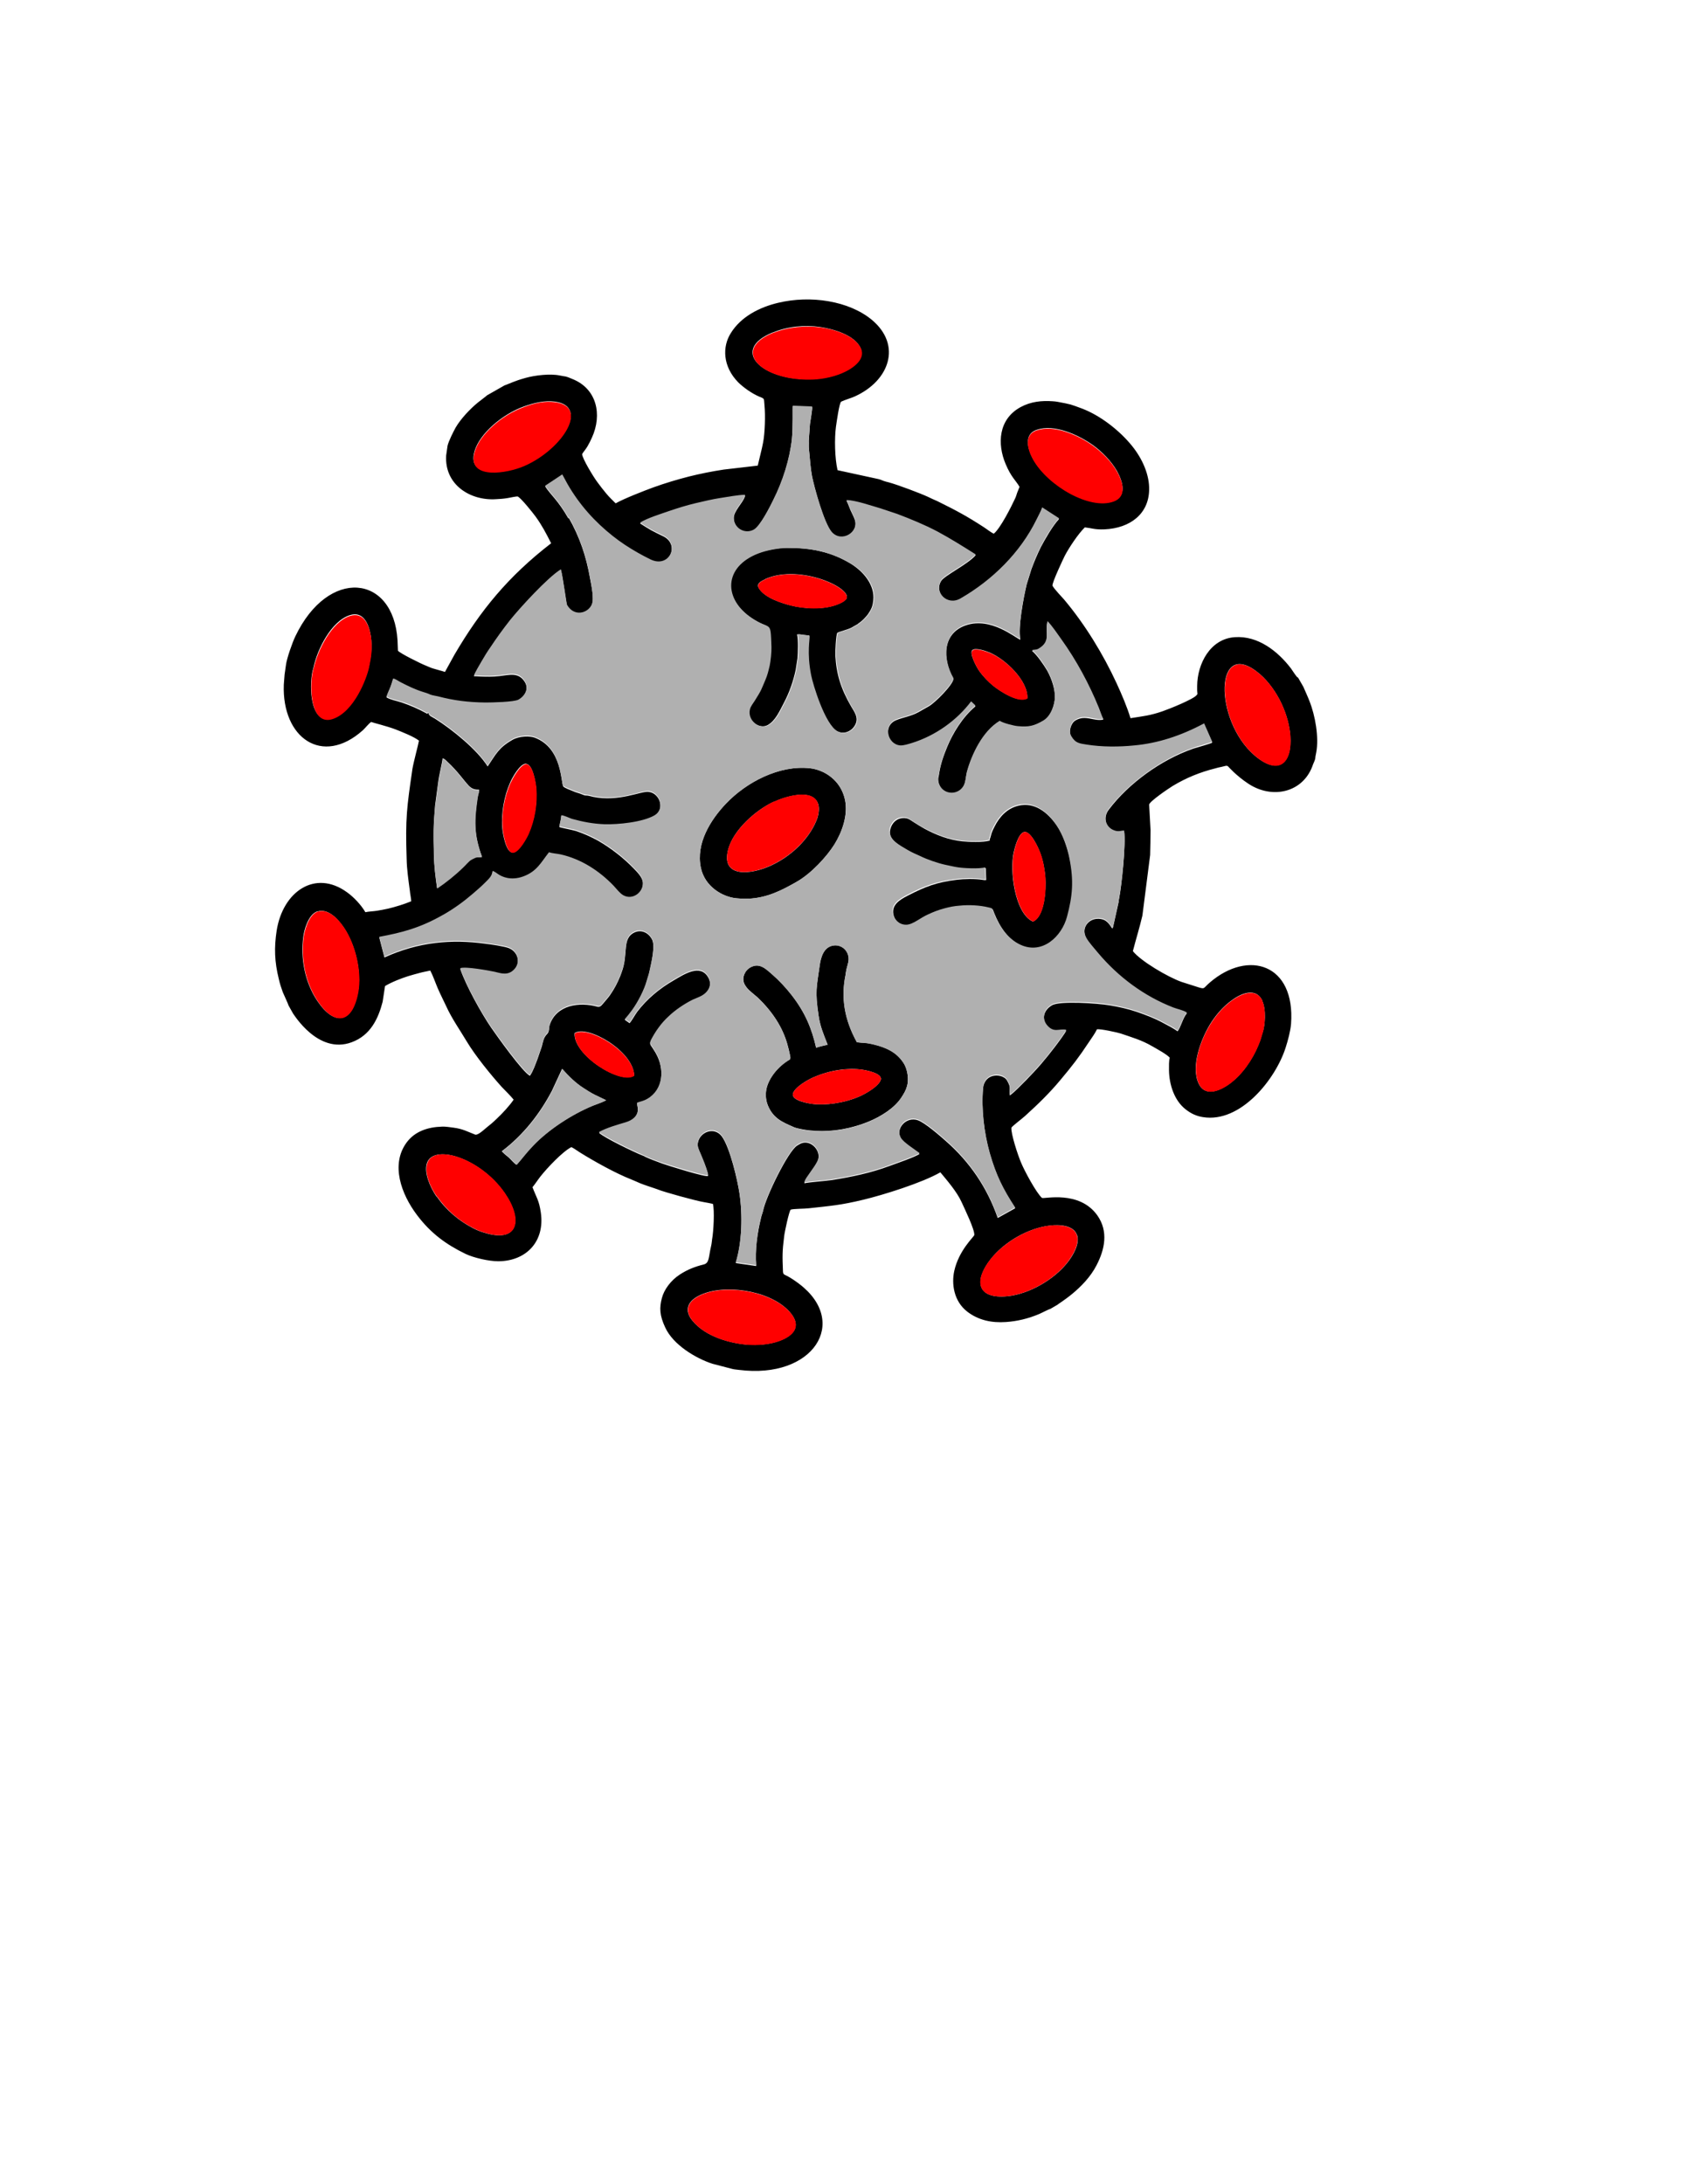 <?xml version="1.0" encoding="UTF-8"?>
<!DOCTYPE svg PUBLIC "-//W3C//DTD SVG 1.1//EN" "http://www.w3.org/Graphics/SVG/1.1/DTD/svg11.dtd">
<!-- Creator: CorelDRAW X6 -->
<svg xmlns="http://www.w3.org/2000/svg" xml:space="preserve" width="8.5in" height="11in" version="1.1" style="shape-rendering:geometricPrecision; text-rendering:geometricPrecision; image-rendering:optimizeQuality; fill-rule:evenodd; clip-rule:evenodd"
viewBox="0 0 8500 11000"
 xmlns:xlink="http://www.w3.org/1999/xlink">
 <defs>
  <style type="text/css">
   <![CDATA[
    .fil0 {fill:black}
    .fil1 {fill:#B0B0B0}
    .fil2 {fill:red}
   ]]>
  </style>
 </defs>
 <g id="Layer_x0020_1">
  <g id="_1269758400">
   <g>
    <path class="fil0" d="M5427 6223c-14,-55 -96,-56 -135,-51 -110,12 -232,82 -300,169 -84,106 -73,202 84,187 109,-11 234,-83 302,-169 30,-38 61,-93 50,-136zm933 -1184c-30,-63 -97,-42 -150,-4 -49,34 -88,82 -114,125 -47,78 -96,211 -57,296 30,66 99,42 153,4 66,-47 118,-124 147,-194 17,-41 13,-38 24,-71 10,-30 18,-111 -4,-156zm-2872 1611c69,86 201,116 280,122 48,3 108,0 161,-20 69,-26 107,-71 58,-135 -85,-110 -308,-151 -439,-103 -70,25 -111,73 -60,136zm-1288 -625c48,70 113,124 185,161 25,13 44,19 69,26 159,43 179,-72 88,-204 -124,-179 -365,-251 -392,-146 -12,47 15,113 49,164zm403 -160c27,-29 43,-54 82,-95 78,-81 194,-157 300,-201 20,-8 52,-19 68,-28l-58 -28c-20,-10 -37,-21 -57,-34 -38,-25 -73,-59 -106,-96l-51 110c-60,115 -145,224 -253,305 8,9 26,24 36,32 13,12 24,27 38,36zm3854 -2321c-26,-56 -66,-112 -109,-149 -231,-197 -234,234 -25,411 120,101 188,36 178,-101 -4,-52 -19,-107 -44,-161zm-3262 1872c-3,-123 -237,-257 -300,-213 -7,112 234,261 300,213zm1981 -1900c4,-88 -109,-195 -188,-229 -14,-6 -72,-28 -89,-13 -16,15 19,81 33,102 20,29 47,57 73,78 35,28 127,88 171,62zm-3575 1073c-50,15 -70,102 -73,130 -14,106 7,227 71,322 86,128 176,114 205,-47 18,-98 -12,-234 -72,-323 -33,-49 -82,-96 -131,-81zm1051 -743c-33,-3 -75,78 -82,96 -30,67 -46,156 -39,231 2,22 17,116 49,120 33,4 75,-78 82,-94 31,-69 46,-153 39,-231 -2,-24 -16,-119 -50,-121zm-238 131c-19,0 -34,-2 -51,-19 -26,-27 -56,-73 -109,-122 -8,-8 -15,-15 -24,-17 -1,20 -19,89 -22,119l-16 120c-9,103 -8,139 -6,246 1,57 8,111 16,168 46,-31 92,-68 132,-107 10,-10 27,-31 39,-37 36,-21 28,-10 55,-14 -42,-115 -39,-186 -22,-298 2,-14 8,-26 8,-39zm2808 -1812c-64,23 -45,95 -16,148 74,131 284,254 405,210 66,-24 48,-94 18,-149 -30,-53 -77,-99 -119,-130 -73,-53 -199,-111 -287,-79zm-3459 933c-95,30 -165,175 -183,262 -1,6 -3,11 -5,18 -19,87 -10,277 101,239 107,-36 171,-203 183,-262 9,-45 18,-95 9,-153 -10,-63 -39,-125 -105,-104zm1101 -493c57,99 90,200 108,303 8,42 23,109 10,139 -18,45 -89,66 -125,3 -4,-6 -21,-144 -31,-179 -68,42 -210,197 -257,257 -36,45 -67,88 -99,137 -16,24 -29,47 -44,70 -8,14 -35,58 -38,71 10,-1 20,1 30,1 34,1 63,2 98,-2 52,-6 98,-21 129,31 20,35 1,73 -32,91 -22,13 -139,15 -167,15 -87,-1 -159,-10 -239,-31 -12,-3 -28,-4 -39,-9 -12,-5 -26,-9 -39,-14 -38,-12 -75,-30 -110,-48 -12,-6 -26,-17 -38,-19 -3,7 -5,13 -7,22 -7,24 -19,45 -27,69 22,13 53,18 77,26 42,14 88,34 129,57l5 -6c3,18 19,21 33,30 89,56 213,157 266,241 42,-62 55,-94 125,-134 35,-20 88,-20 112,-11 140,52 132,231 144,246 6,7 38,19 48,23 17,8 32,10 50,18 13,6 13,3 26,5 8,1 17,4 26,6 130,27 242,-30 280,-25 60,7 82,93 30,122 -60,34 -184,47 -252,45 -58,-2 -109,-12 -164,-27 -13,-4 -42,-19 -54,-18 -1,19 -7,38 -10,55 8,4 64,14 84,20 39,13 77,30 113,50 64,37 127,86 179,140 17,18 42,42 45,69 5,52 -50,95 -98,69 -18,-10 -34,-32 -49,-48 -74,-77 -165,-135 -267,-158 -18,-4 -42,-5 -59,-11 -40,50 -61,97 -130,122 -30,11 -58,12 -82,7 -40,-9 -51,-28 -72,-35 -3,26 -17,38 -40,61 -20,20 -38,35 -61,55 -45,39 -95,75 -148,105l-2 1c-114,65 -205,88 -320,110l26 100c171,-78 338,-93 510,-69 25,3 95,13 117,22 50,20 64,86 15,121 -30,22 -64,7 -87,2 -29,-6 -148,-28 -173,-18 28,83 106,223 156,296 29,42 158,223 195,242 17,-25 27,-56 38,-84l22 -64c7,-26 8,-44 28,-64 11,-12 7,-30 12,-45 34,-101 151,-116 240,-91 16,4 24,-11 34,-22 10,-12 21,-24 30,-37 24,-35 37,-61 51,-95 3,-7 4,-11 7,-19 36,-94 -1,-172 67,-202 33,-14 67,2 85,34 20,34 -3,123 -11,162 -4,20 -9,33 -15,53 -12,44 -44,106 -73,146 -12,16 -23,31 -37,46l24 17c12,-13 27,-42 39,-58 49,-64 111,-116 184,-158 50,-29 133,-85 173,-15 22,39 4,76 -32,96 -11,7 -33,14 -45,20 -44,21 -90,53 -124,86 -34,33 -64,73 -86,115 -12,23 -4,18 23,65 46,80 39,187 -43,234 -18,11 -34,12 -51,19 0,9 4,21 4,31 0,37 -28,58 -62,68 -40,11 -97,28 -134,49 26,25 176,97 216,113 7,3 11,4 17,8 27,13 58,23 86,34 21,8 226,72 230,62 1,-4 1,0 0,-6 0,-3 -1,-4 -1,-6 -9,-34 -23,-66 -37,-99 -9,-20 -16,-34 -13,-54 9,-57 82,-84 120,-35 42,56 81,226 90,290 16,108 13,245 -19,349l103 15c-7,-80 6,-167 24,-241 3,-15 7,-22 11,-38 13,-68 127,-302 172,-328l12 -7c48,-28 106,25 94,77 -6,23 -34,57 -48,79 -7,11 -17,23 -21,35 -2,5 -1,1 -1,6 38,-7 96,-10 139,-16 100,-16 196,-36 290,-71 27,-10 135,-47 151,-61 -26,-20 -80,-53 -94,-77 -29,-50 27,-113 86,-92 35,12 113,80 141,105 121,106 208,235 261,387l88 -49c-61,-94 -96,-163 -128,-275 -29,-103 -43,-224 -34,-327 2,-26 14,-54 48,-64 25,-7 60,0 73,23 22,38 10,39 14,75 26,-19 60,-55 83,-78 26,-27 49,-51 75,-81 23,-27 45,-54 67,-83 10,-13 57,-75 59,-85 -37,-7 -62,19 -97,-24 -26,-32 -19,-77 25,-103 41,-24 230,-10 291,0 47,8 93,18 137,33 46,16 89,32 133,56 21,11 54,28 72,42 17,-21 26,-66 47,-91 -19,-12 -47,-17 -68,-25 -147,-57 -278,-153 -381,-277 -18,-22 -43,-49 -57,-73 -34,-60 22,-117 84,-97 19,6 33,25 46,45 5,-7 4,-6 6,-15l26 -117c1,-7 0,-8 2,-15 14,-71 35,-276 26,-342 -14,-1 -25,6 -43,1 -51,-13 -66,-70 -34,-111 101,-133 264,-251 426,-307 16,-5 91,-26 95,-30l-41 -93c-118,63 -233,100 -351,111 -79,7 -164,8 -240,-4 -36,-6 -58,-6 -79,-44 -14,-24 -2,-68 22,-82 52,-30 90,6 140,-4 -9,-16 -15,-38 -23,-57 -49,-120 -113,-237 -188,-343 -20,-28 -46,-67 -70,-92 -15,54 22,100 -46,139 -10,6 -23,3 -32,7 26,22 58,69 76,99 24,43 41,97 39,140 -2,32 -18,92 -59,116 -46,27 -73,33 -127,28 -18,-2 -77,-17 -92,-27 -87,52 -141,169 -165,255 -5,19 -5,36 -11,57 -13,46 -66,63 -102,40 -20,-12 -31,-35 -32,-57 -1,-13 3,-17 4,-28 7,-49 22,-93 42,-141 27,-65 76,-148 142,-203l-22 -21c-72,96 -180,173 -299,210 -17,5 -41,13 -58,12 -66,-4 -89,-103 -21,-131 34,-14 76,-20 112,-40l53 -30c33,-19 122,-109 124,-138 -57,-99 -56,-230 63,-270 126,-43 249,64 274,73 -13,-60 17,-217 32,-279l24 -77c14,-38 30,-76 48,-112 19,-36 60,-108 91,-140l-85 -55c-7,21 -18,41 -29,62 -81,164 -221,303 -383,397 -66,38 -134,-30 -97,-92 16,-27 136,-85 174,-130 -64,-41 -126,-81 -194,-116 -65,-34 -133,-62 -202,-88l-84 -28c-49,-13 -123,-40 -171,-42 8,14 13,31 20,47 6,13 17,34 22,49 22,68 -68,119 -116,65 -39,-45 -89,-230 -100,-285 -8,-45 -10,-89 -15,-133 -2,-17 0,-29 -1,-45l6 -84c2,-15 13,-77 11,-85l-98 -4c-1,7 2,104 -4,165 -11,103 -46,214 -95,311 -16,31 -65,129 -97,148 -44,25 -101,-7 -101,-61 0,-37 45,-76 56,-109 2,-5 1,-3 1,-5 -16,-1 -44,4 -62,6 -22,3 -40,6 -63,10 -40,6 -85,17 -128,27 -42,10 -87,24 -131,39 -40,13 -111,36 -145,58 19,12 39,25 57,35 22,12 40,20 62,31 83,43 28,165 -67,119 -44,-21 -87,-46 -128,-73 -21,-14 -42,-29 -62,-45 -87,-69 -166,-154 -228,-262l-26 -48 -86 57c26,41 64,68 118,163zm1030 -931c-215,87 -61,239 184,236 50,-1 110,-10 162,-32 55,-23 121,-70 96,-125 -30,-66 -137,-96 -203,-106 -77,-11 -163,-4 -240,28zm-1275 381c-112,48 -217,147 -232,234 -21,122 165,94 254,55 195,-85 340,-313 136,-323 -49,-2 -104,12 -158,34zm3921 1357l27 47c0,0 28,63 30,70 30,74 49,184 35,260 -1,6 -2,9 -3,15 -2,8 -1,8 -2,15 -2,12 -7,19 -11,30 -47,143 -205,178 -326,98 -61,-40 -102,-87 -103,-88 -8,-5 -13,-1 -32,3 -11,2 -23,5 -33,8 -75,19 -143,46 -213,88 -21,13 -116,77 -119,94l7 128c0,45 -1,84 -2,126l-39 305c-15,64 -32,117 -48,179 39,50 177,131 245,155l88 28c31,9 21,4 56,-26 193,-165 430,-93 408,209 -3,37 -16,85 -27,119 -50,159 -227,382 -417,351 -32,-5 -59,-17 -87,-39 -58,-45 -83,-126 -84,-197 0,-18 -1,-50 4,-63 -14,-17 -68,-46 -87,-57 -54,-32 -105,-46 -160,-65 -11,-4 -104,-25 -120,-21 -10,21 -27,44 -41,65 -51,77 -82,117 -144,191 -55,66 -113,122 -177,180 -14,13 -62,49 -69,59 -3,31 33,140 49,177 17,41 76,151 105,177 11,6 188,-40 279,88 57,81 37,172 -4,251 -61,119 -194,194 -197,199l-36 21c-7,1 -47,22 -57,26 -55,23 -109,36 -167,40 -71,5 -138,-9 -194,-52 -69,-53 -80,-141 -66,-205 23,-104 98,-171 101,-181 3,-26 -49,-133 -64,-166 -24,-53 -74,-110 -107,-150 -92,53 -288,114 -388,138 -116,28 -166,31 -274,43 -24,3 -76,2 -92,7 -8,6 -31,114 -33,134 -10,79 -9,101 -6,178 1,16 8,15 21,22 21,11 41,25 61,40 253,192 72,481 -304,433 -8,-1 -11,-1 -17,-2 -7,-1 -10,-1 -17,-3l-100 -26c-83,-27 -197,-95 -237,-182 -29,-62 -30,-99 -17,-149 11,-42 44,-88 90,-118 40,-26 77,-40 121,-51 29,-7 24,-39 37,-93 3,-13 3,-20 5,-34 7,-37 13,-145 4,-178 -14,-3 -28,-6 -46,-9 -38,-6 -198,-50 -230,-63 -15,-6 -70,-23 -91,-32 -14,-6 -29,-13 -44,-19 -79,-31 -185,-90 -259,-136 -14,-9 -29,-20 -43,-27 -45,23 -122,105 -156,148 -14,18 -26,37 -40,54 20,53 33,65 42,128 21,145 -73,244 -214,245 -47,0 -123,-17 -165,-37 -97,-47 -175,-103 -245,-196 -80,-106 -133,-254 -53,-364 42,-58 109,-79 179,-81 18,-1 40,3 57,5 49,6 75,22 110,35 13,5 43,-23 56,-34 18,-14 37,-30 53,-46 27,-25 66,-67 85,-96 -16,-20 -42,-45 -60,-64 -55,-61 -133,-157 -175,-227 -34,-57 -77,-118 -105,-180 -14,-30 -29,-59 -42,-89 -12,-28 -25,-66 -38,-90 -18,4 -36,7 -54,12 -19,5 -37,10 -57,16 -35,11 -84,30 -117,50l-12 79c-22,85 -61,169 -156,204 -170,63 -292,-142 -295,-144l-23 -41c0,-3 -25,-58 -29,-67 -8,-22 -15,-43 -20,-66 -22,-88 -24,-159 -11,-244 31,-197 194,-310 355,-193 31,22 70,62 92,100 19,-4 36,-4 57,-7 20,-3 39,-7 58,-11 37,-9 80,-22 116,-37 0,-11 -6,-40 -7,-54 -7,-52 -15,-106 -16,-158 -7,-208 1,-261 29,-454 5,-32 30,-124 33,-143 -25,-20 -86,-44 -119,-57 -42,-16 -112,-33 -122,-37 -13,9 -29,30 -42,42 -205,183 -408,37 -398,-230 1,-19 3,-32 4,-51l7 -49c4,-32 32,-112 47,-143 166,-348 495,-313 515,20l2 52c8,12 118,67 145,77 13,5 17,8 30,12 22,7 41,11 62,18l48 -87c132,-225 272,-395 487,-561 -26,-51 -45,-88 -78,-134 -17,-23 -70,-89 -89,-101 -6,-3 -41,6 -56,8 -19,3 -35,4 -54,5 -128,9 -261,-71 -252,-220l7 -49c6,-25 29,-70 41,-92 25,-43 72,-93 111,-125 6,-5 46,-35 47,-37l88 -50c2,0 47,-19 54,-21 18,-7 35,-12 53,-17 47,-13 123,-22 171,-12 38,8 22,0 67,19 119,49 149,177 95,295 -7,16 -13,27 -22,43 -8,14 -20,27 -27,39 1,23 58,116 76,140 14,19 30,40 46,59 15,18 31,33 47,49 40,-23 145,-64 189,-80 61,-22 118,-39 180,-55 56,-14 116,-26 175,-35l172 -20 21 -88c2,-11 4,-17 6,-29 9,-46 12,-137 7,-185 -4,-40 3,-33 -30,-47 -34,-15 -76,-44 -103,-71 -78,-80 -80,-179 -37,-247 52,-84 146,-131 239,-153 164,-39 356,-10 472,86 152,127 89,307 -87,386 -23,10 -47,16 -68,26 -10,10 -22,100 -26,126 -8,60 -6,158 8,219l207 45c12,3 14,5 25,9 8,3 17,5 25,7 45,12 159,55 198,73 18,9 30,14 48,22 95,47 148,75 237,133 15,10 31,23 47,31 33,-26 88,-135 107,-176 6,-12 7,-19 11,-30l12 -30c-19,-33 -42,-48 -70,-115 -43,-101 -37,-226 76,-287 52,-28 107,-33 162,-29 10,1 16,1 25,3 64,12 61,11 120,33 94,35 192,112 254,189 54,67 88,148 86,221 -2,120 -94,193 -225,199 -49,2 -63,-6 -99,-10 -34,33 -80,103 -101,143 -7,14 -65,136 -62,151 10,18 45,54 59,70 105,125 196,274 264,421 25,54 54,122 70,176 63,-10 99,-13 162,-35 27,-9 158,-61 172,-82 6,-9 3,2 2,-23 0,-8 0,-15 0,-23 1,-110 65,-237 190,-245 116,-8 216,70 283,158 7,10 26,40 33,45z"/>
    <path class="fil0" d="M5205 4641c59,-26 66,-162 62,-220 -3,-40 -10,-81 -25,-123 -11,-31 -49,-113 -81,-108 -31,5 -50,88 -53,101 -22,92 5,309 96,350zm-219 -412c11,-28 4,-25 25,-66 25,-50 63,-91 119,-105 81,-20 147,31 195,100 34,49 55,117 66,168 23,113 16,191 -12,295 -26,98 -123,191 -234,141 -64,-29 -107,-92 -135,-162 -10,-24 -4,-21 -25,-26 -44,-11 -100,-14 -147,-9 -26,3 -49,7 -78,14 -30,8 -53,17 -83,31 -38,17 -74,51 -107,51 -35,1 -63,-25 -69,-58 -8,-47 33,-72 72,-92 89,-46 148,-68 246,-80 39,-5 93,-6 131,0 6,1 11,2 19,1l-2 -60c-31,8 -112,4 -137,0 -21,-3 -43,-9 -65,-13 -38,-8 -92,-27 -126,-44 -19,-9 -45,-20 -62,-30 -40,-24 -103,-55 -92,-105 9,-41 41,-66 82,-59 10,2 19,8 31,16 21,14 40,25 59,36 59,32 123,57 191,64 31,3 103,7 140,-4z"/>
    <path class="fil0" d="M3856 2917c-29,13 -47,25 -30,49 31,46 114,72 159,83 58,15 166,26 244,-9 11,-5 26,-13 33,-21 46,-51 -227,-182 -406,-103zm469 224l-35 20c-16,9 -65,21 -71,26 -7,8 -11,97 -10,115 5,94 29,169 79,255 17,29 40,58 21,93 -18,35 -59,50 -92,32 -63,-34 -123,-236 -133,-283 -23,-116 -5,-184 -8,-199 -11,-1 -18,-1 -29,-3 -11,-1 -18,-4 -31,-2 7,28 4,96 2,121l-9 58c-12,57 -32,114 -59,165 -23,44 -43,90 -81,112 -44,25 -109,-23 -93,-81 4,-16 16,-29 24,-42 36,-58 32,-56 54,-106 10,-23 15,-45 21,-70 5,-23 10,-71 9,-95 -5,-139 -1,-80 -97,-144 -146,-97 -146,-259 32,-327 43,-17 102,-27 145,-27 116,-1 220,18 321,79 66,40 124,109 115,186 -3,24 -6,38 -22,62 -10,17 -36,44 -55,55z"/>
    <path class="fil0" d="M4100 5425c-33,14 -99,53 -105,84 -7,34 80,48 95,50 67,9 163,-3 242,-38 34,-15 98,-53 106,-84 8,-33 -80,-48 -95,-50 -71,-10 -160,2 -243,38zm-120 -89c5,-10 0,-22 -2,-33 -2,-11 -5,-22 -8,-33 -24,-96 -81,-178 -151,-245 -33,-31 -100,-67 -63,-130 5,-8 14,-17 24,-23 47,-27 80,9 113,37 31,27 66,64 94,100 70,90 103,171 125,267 19,-6 39,-10 58,-15 -21,-54 -37,-90 -45,-143 -20,-129 -10,-146 5,-256 6,-44 22,-95 72,-101 47,-5 85,39 71,89 -3,11 -5,20 -8,31 -3,13 -3,18 -5,30 -23,113 -6,222 57,337 35,6 36,0 86,12 61,15 115,39 150,94 22,34 26,86 17,116 -6,22 -16,38 -29,58 -18,27 -42,49 -70,69 -61,43 -127,67 -193,83 -89,21 -182,22 -265,1 -11,-3 -12,-4 -21,-8 -50,-22 -97,-42 -123,-106 -13,-31 -12,-65 -6,-89 13,-50 56,-107 117,-143z"/>
    <path class="fil0" d="M3898 4038c-94,44 -202,143 -228,237 -42,148 114,132 219,82 116,-55 199,-150 230,-239 5,-16 12,-52 1,-75 -32,-73 -167,-30 -222,-4zm116 403c-77,44 -150,81 -243,85 -24,1 -38,0 -60,-2 -68,-6 -160,-57 -180,-155 -25,-121 48,-239 127,-322 104,-109 269,-195 423,-178 71,8 156,59 177,161 15,77 -16,162 -54,223 -38,61 -116,146 -190,188z"/>
   </g>
   <g>
    <path class="fil1" d="M3980 5336c-62,36 -104,92 -117,143 -6,24 -7,58 6,89 26,64 73,84 123,106 9,4 11,5 21,8 83,22 176,20 265,-1 66,-15 132,-40 193,-83 28,-20 52,-42 70,-69 13,-20 23,-37 29,-58 9,-30 5,-81 -17,-116 -35,-56 -89,-79 -150,-94 -50,-12 -51,-6 -86,-12 -63,-114 -80,-224 -57,-337 2,-12 2,-17 5,-30 3,-11 5,-20 8,-31 13,-50 -24,-94 -71,-89 -51,5 -66,57 -72,101 -15,110 -24,127 -5,256 8,52 24,89 45,143 -19,4 -38,8 -58,15 -22,-96 -54,-178 -125,-267 -28,-36 -63,-73 -94,-100 -32,-28 -65,-64 -113,-37 -11,6 -19,15 -24,23 -38,63 30,99 63,130 70,67 127,148 151,245 3,11 5,22 8,33 2,11 7,23 2,33zm1005 -1107c-37,12 -109,8 -140,4 -68,-7 -132,-32 -191,-64 -19,-10 -38,-22 -59,-36 -12,-8 -20,-14 -31,-16 -41,-7 -73,18 -82,59 -11,50 52,81 92,105 17,10 43,22 62,30 34,17 89,36 126,44 21,4 43,10 65,13 25,4 106,9 137,0l2 60c-8,1 -12,0 -19,-1 -38,-6 -92,-5 -131,0 -99,13 -158,34 -246,80 -39,20 -80,46 -72,92 6,33 34,59 69,58 33,-1 69,-34 107,-51 30,-14 53,-23 83,-31 29,-8 51,-12 78,-14 47,-5 103,-2 147,9 20,5 15,2 25,26 27,70 71,133 135,162 111,51 208,-43 234,-141 28,-104 35,-182 12,-295 -10,-51 -32,-118 -66,-168 -47,-69 -114,-121 -195,-100 -55,14 -94,56 -119,105 -21,41 -14,38 -25,66zm-971 212c74,-42 151,-127 190,-188 38,-61 70,-146 54,-223 -20,-102 -106,-153 -177,-161 -153,-17 -319,69 -423,178 -79,83 -152,201 -127,322 20,98 112,149 180,155 22,2 36,3 60,2 93,-4 166,-41 243,-85zm312 -1299c19,-11 44,-38 55,-55 15,-24 19,-38 22,-62 10,-78 -48,-147 -115,-186 -101,-61 -205,-80 -321,-79 -43,0 -103,11 -145,27 -178,68 -178,231 -32,327 96,64 92,4 97,144 1,24 -4,72 -9,95 -6,25 -11,47 -21,70 -22,51 -18,49 -54,106 -8,13 -20,27 -24,42 -15,58 50,106 93,81 38,-22 58,-67 81,-112 27,-51 47,-108 59,-165l9 -58c3,-25 6,-93 -2,-121 13,-2 19,1 31,2 11,1 18,1 29,3 3,15 -15,83 8,199 9,47 70,249 133,283 34,18 74,3 92,-32 19,-36 -4,-64 -21,-93 -49,-86 -73,-160 -79,-255 -1,-17 3,-106 10,-115 7,-5 55,-16 71,-26l35 -20zm-1461 -533c-54,-94 -92,-122 -118,-163l86 -57 26 48c62,108 141,193 228,262 20,16 41,31 62,45 41,27 85,52 128,73 96,47 150,-76 67,-119 -21,-11 -40,-19 -62,-31 -18,-10 -39,-23 -57,-35 34,-22 105,-44 145,-58 44,-15 89,-29 131,-39 43,-10 88,-21 128,-27 22,-3 41,-7 63,-10 18,-2 46,-7 62,-6 0,3 0,0 -1,5 -11,33 -56,72 -56,109 0,54 56,86 101,61 33,-19 82,-117 97,-148 49,-97 84,-208 95,-311 6,-61 3,-158 4,-165l98 4c2,8 -9,70 -11,85l-6 84c0,16 -1,28 1,45 5,44 6,88 15,133 10,55 61,240 100,285 48,55 138,3 116,-65 -5,-15 -16,-35 -22,-49 -7,-16 -12,-33 -20,-47 49,2 122,28 171,42l84 28c69,26 137,54 202,88 67,36 129,75 194,116 -38,45 -158,103 -174,130 -37,62 31,130 97,92 162,-93 302,-232 383,-397 10,-21 22,-41 29,-62l85 55c-31,33 -73,104 -91,140 -19,36 -34,73 -48,112l-24 77c-15,62 -45,219 -32,279 -25,-9 -148,-116 -274,-73 -118,40 -119,172 -63,270 -2,29 -91,119 -124,138l-53 30c-36,21 -78,26 -112,40 -67,28 -44,126 21,131 17,1 41,-7 58,-12 119,-37 227,-114 299,-210l22 21c-65,55 -115,138 -142,203 -20,47 -35,92 -42,141 -2,11 -5,15 -4,28 1,22 12,45 32,57 37,23 89,6 102,-40 6,-21 6,-38 11,-57 24,-86 78,-203 165,-255 15,11 74,26 92,27 54,5 81,-1 127,-28 41,-24 58,-84 59,-116 2,-44 -15,-98 -39,-140 -18,-31 -50,-78 -76,-99 9,-3 22,-1 32,-7 67,-39 30,-84 46,-139 24,25 50,64 70,92 76,106 139,223 188,343 8,20 14,41 23,57 -51,9 -88,-27 -140,4 -25,14 -36,58 -22,82 22,38 43,38 79,44 76,12 162,12 240,4 118,-11 233,-48 351,-111l41 93c-4,3 -80,24 -95,30 -161,56 -324,175 -426,307 -32,41 -17,98 34,111 18,5 29,-2 43,-1 9,65 -12,270 -26,342 -1,8 -1,8 -2,15l-26 117c-2,9 -1,8 -6,15 -13,-19 -27,-39 -46,-45 -61,-19 -118,37 -84,97 14,24 39,51 57,73 103,123 234,220 381,277 21,8 49,13 68,25 -21,25 -30,69 -47,91 -18,-15 -51,-31 -72,-42 -44,-24 -87,-40 -133,-56 -44,-15 -91,-25 -137,-33 -62,-11 -250,-24 -291,0 -44,25 -51,71 -25,103 35,42 60,17 97,24 -2,10 -49,72 -59,85 -22,29 -43,56 -67,83 -26,30 -48,54 -75,81 -22,23 -57,60 -83,78 -3,-36 8,-37 -14,-75 -13,-23 -48,-31 -73,-23 -34,10 -46,38 -48,64 -9,103 5,224 34,327 32,112 67,182 128,275l-88 49c-53,-152 -140,-281 -261,-387 -28,-25 -106,-93 -141,-105 -60,-21 -115,42 -86,92 14,24 68,57 94,77 -16,14 -124,51 -151,61 -94,35 -190,55 -290,71 -43,7 -101,9 -139,16 1,-5 0,-1 1,-6 4,-12 14,-25 21,-35 14,-21 42,-56 48,-79 13,-51 -45,-104 -94,-77l-12 7c-45,26 -159,260 -172,328 -3,16 -7,24 -11,38 -18,74 -30,161 -24,241l-103 -15c32,-104 35,-241 19,-349 -10,-64 -48,-234 -90,-290 -38,-49 -110,-22 -120,35 -3,20 4,33 13,54 14,33 27,65 37,99 1,3 1,3 1,6 1,6 1,2 0,6 -4,9 -208,-54 -230,-62 -28,-10 -60,-21 -86,-34 -7,-3 -10,-5 -17,-8 -40,-16 -191,-89 -216,-113 37,-21 94,-37 134,-49 34,-10 62,-31 62,-68 0,-10 -5,-21 -4,-31 17,-6 32,-8 51,-19 82,-47 89,-154 43,-234 -27,-47 -34,-42 -23,-65 22,-42 51,-83 86,-115 34,-33 80,-64 124,-86 11,-5 33,-13 45,-20 35,-20 54,-57 32,-96 -40,-70 -123,-14 -173,15 -72,42 -135,95 -184,158 -13,16 -28,45 -39,58l-24 -17c14,-15 25,-30 37,-46 29,-40 61,-102 73,-146 5,-19 11,-33 15,-53 8,-39 31,-127 11,-162 -18,-31 -53,-48 -85,-34 -69,30 -31,107 -67,202 -3,8 -4,13 -7,19 -14,35 -27,61 -51,95 -9,13 -19,25 -30,37 -10,11 -18,27 -34,22 -89,-25 -206,-10 -240,91 -5,15 -1,34 -12,45 -20,21 -21,39 -28,64l-22 64c-11,28 -21,59 -38,84 -36,-19 -165,-199 -195,-242 -50,-73 -129,-213 -156,-296 25,-10 145,12 173,18 24,5 57,19 87,-2 49,-35 34,-101 -15,-121 -22,-9 -92,-18 -117,-22 -172,-24 -339,-9 -510,69l-26 -100c114,-21 206,-45 320,-110l2 -1c53,-30 104,-67 148,-105 23,-20 41,-35 61,-55 23,-23 37,-35 40,-61 21,7 31,26 72,35 24,5 52,4 82,-7 69,-25 90,-71 130,-122 17,6 41,7 59,11 102,23 193,81 267,158 15,16 31,38 49,48 48,26 103,-17 98,-69 -3,-27 -28,-51 -45,-69 -51,-54 -115,-103 -179,-140 -36,-21 -74,-37 -113,-50 -20,-7 -76,-16 -84,-20 3,-18 9,-36 10,-55 12,-1 41,14 54,18 55,15 106,25 164,27 68,2 192,-10 252,-45 52,-30 30,-115 -30,-122 -37,-4 -150,53 -280,25 -9,-2 -17,-5 -26,-6 -13,-2 -13,0 -26,-5 -18,-8 -32,-10 -50,-18 -10,-5 -42,-16 -48,-23 -13,-14 -5,-194 -144,-246 -24,-9 -78,-9 -112,11 -70,40 -83,72 -125,134 -54,-85 -178,-186 -266,-241 -14,-9 -30,-12 -33,-30l-5 6c-41,-23 -86,-44 -129,-57 -24,-8 -55,-13 -77,-26 8,-24 20,-45 27,-69 3,-9 4,-15 7,-22 12,2 26,13 38,19 35,18 72,36 110,48 13,4 27,8 39,14 10,4 26,6 39,9 80,21 152,30 239,31 28,0 146,-2 167,-15 33,-19 52,-56 32,-91 -30,-53 -77,-37 -129,-31 -35,4 -64,3 -98,2 -10,0 -21,-2 -30,-1 3,-12 30,-57 38,-71 14,-24 27,-46 44,-70 32,-48 63,-91 99,-137 48,-60 189,-215 257,-257 10,35 28,172 31,179 36,63 107,42 125,-3 12,-30 -3,-97 -10,-139 -19,-103 -51,-204 -108,-303z"/>
    <path class="fil2" d="M1764 3102c66,-21 95,41 105,104 9,58 1,108 -9,153 -12,59 -76,226 -183,262 -110,37 -119,-152 -101,-239 1,-7 3,-12 5,-18 19,-87 89,-232 183,-262z"/>
    <path class="fil2" d="M6458 3545c25,53 40,109 44,161 10,138 -58,203 -178,101 -209,-177 -206,-608 25,-411 43,37 83,92 109,149z"/>
    <path class="fil2" d="M3895 1677c77,-31 163,-38 240,-28 66,9 173,40 203,106 25,55 -41,102 -96,125 -53,22 -112,32 -162,32 -246,3 -399,-149 -184,-236z"/>
    <path class="fil2" d="M3489 6651c-51,-63 -10,-111 60,-136 131,-48 354,-6 439,103 49,64 11,109 -58,135 -53,20 -114,23 -161,20 -79,-6 -211,-36 -280,-122z"/>
    <path class="fil2" d="M5223 2168c88,-32 215,26 287,79 42,31 90,77 119,130 31,55 48,125 -18,149 -120,44 -331,-79 -405,-210 -30,-53 -48,-125 16,-148z"/>
    <path class="fil2" d="M5427 6223c11,43 -20,97 -50,136 -68,86 -193,158 -302,169 -157,15 -168,-81 -84,-187 69,-86 191,-157 300,-169 40,-4 121,-3 135,51z"/>
    <path class="fil2" d="M1603 4591c49,-15 99,33 131,81 60,89 89,225 72,323 -29,161 -119,176 -205,47 -64,-96 -85,-216 -71,-322 4,-28 23,-114 73,-130z"/>
    <path class="fil2" d="M6360 5040c21,45 13,126 4,156 -11,34 -7,31 -24,71 -29,70 -81,147 -147,194 -54,38 -123,62 -153,-4 -39,-85 9,-218 57,-296 26,-43 65,-91 114,-125 53,-37 120,-59 150,4z"/>
    <path class="fil2" d="M2201 6026c-35,-51 -62,-117 -49,-164 27,-105 268,-33 392,146 91,132 70,247 -88,204 -25,-7 -44,-13 -69,-26 -72,-36 -137,-91 -185,-161z"/>
    <path class="fil2" d="M3898 4038c55,-26 191,-69 222,4 10,24 4,60 -1,75 -31,89 -114,184 -230,239 -106,51 -261,66 -219,-82 26,-93 135,-192 228,-237z"/>
    <path class="fil2" d="M2620 2058c54,-23 109,-37 158,-34 204,10 59,238 -136,323 -90,39 -276,67 -254,-55 15,-87 120,-187 232,-234z"/>
    <path class="fil1" d="M2415 3980c-1,13 -6,25 -8,39 -16,112 -20,183 22,298 -27,4 -19,-6 -55,14 -11,6 -29,28 -39,37 -40,39 -86,76 -132,107 -8,-57 -15,-112 -16,-168 -3,-106 -4,-143 6,-246l16 -120c3,-29 21,-98 22,-119 9,2 16,9 24,17 53,50 83,96 109,122 17,17 32,19 51,19z"/>
    <path class="fil1" d="M2604 5866c-13,-8 -24,-24 -38,-36 -10,-9 -29,-24 -36,-32 108,-81 193,-189 253,-305l51 -110c32,38 68,72 106,96 20,13 37,24 57,34l58 28c-16,10 -48,20 -68,28 -106,44 -223,120 -300,201 -39,41 -56,66 -82,95z"/>
    <path class="fil2" d="M3856 2917c178,-79 452,52 406,103 -8,9 -22,17 -33,21 -78,35 -186,24 -244,9 -45,-12 -128,-37 -159,-83 -16,-24 2,-37 30,-49z"/>
    <path class="fil2" d="M2653 3849c33,3 48,97 50,121 6,78 -8,161 -39,231 -7,16 -50,98 -82,94 -32,-4 -47,-98 -49,-120 -8,-75 9,-164 39,-231 8,-17 49,-98 82,-96z"/>
    <path class="fil2" d="M5205 4641c-91,-41 -118,-258 -96,-350 3,-14 22,-97 53,-101 31,-5 70,78 81,108 15,42 21,83 25,123 4,58 -3,194 -62,220z"/>
    <path class="fil2" d="M4100 5425c83,-36 173,-47 243,-38 15,2 103,17 95,50 -8,32 -71,69 -106,84 -79,35 -174,47 -242,38 -15,-2 -102,-17 -95,-50 6,-31 72,-70 105,-84z"/>
    <path class="fil2" d="M3196 5418c-66,48 -307,-101 -300,-213 63,-43 297,91 300,213z"/>
    <path class="fil2" d="M5177 3518c-44,26 -135,-34 -171,-62 -25,-20 -52,-48 -73,-78 -15,-22 -49,-87 -33,-102 16,-15 74,7 89,13 79,33 192,140 188,229z"/>
   </g>
  </g>
 </g>
</svg>
